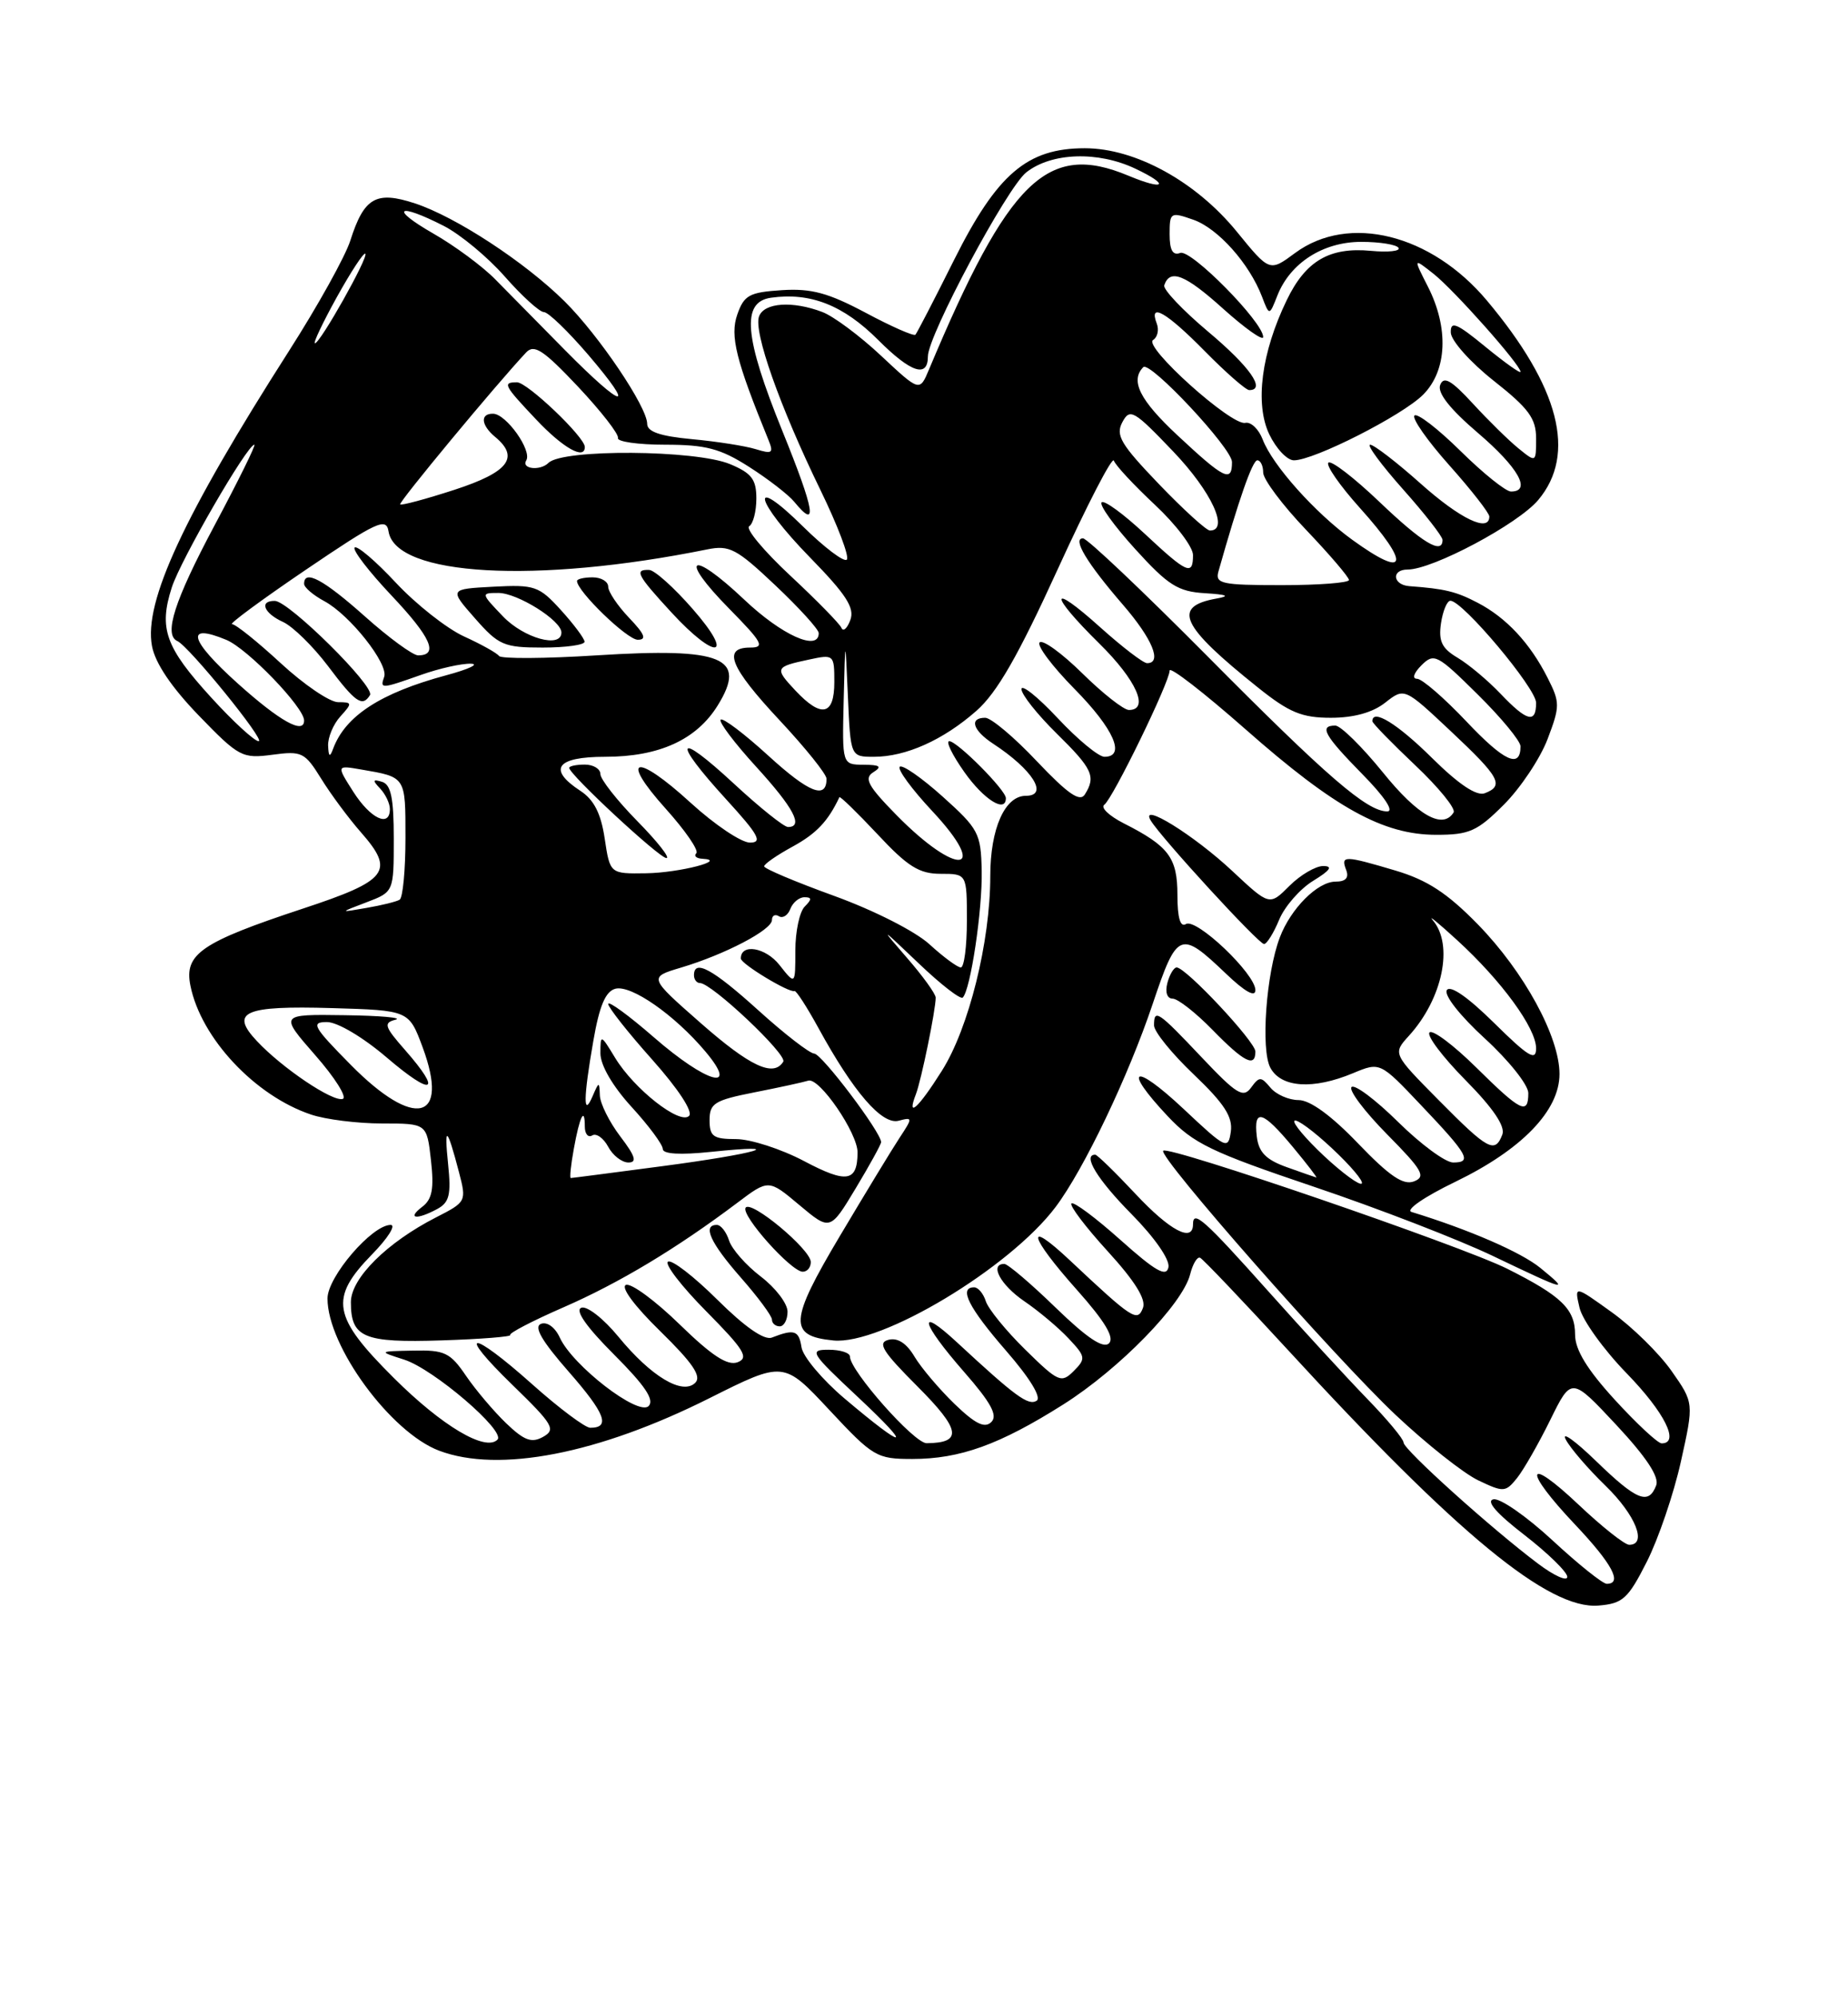 <?xml version="1.0" encoding="UTF-8" standalone="no"?>
<!DOCTYPE svg PUBLIC "-//W3C//DTD SVG 1.1//EN" "http://www.w3.org/Graphics/SVG/1.1/DTD/svg11.dtd" >
<svg xmlns="http://www.w3.org/2000/svg" xmlns:xlink="http://www.w3.org/1999/xlink" version="1.1" viewBox="0 0 237 256">
 <g >
 <path fill="currentColor"
d=" M 211.20 200.17 C 212.68 197.25 214.65 191.47 215.57 187.33 C 217.24 179.81 217.24 179.81 214.37 175.72 C 212.79 173.47 209.34 170.08 206.70 168.19 C 201.90 164.74 201.90 164.74 202.57 167.62 C 202.94 169.20 205.66 172.99 208.62 176.03 C 213.48 181.03 215.47 185.00 213.10 185.00 C 212.61 185.00 209.91 182.49 207.10 179.42 C 203.54 175.53 202.00 173.00 202.00 171.07 C 202.00 167.79 200.27 166.12 193.30 162.62 C 187.44 159.69 149.87 146.80 149.18 147.49 C 148.47 148.20 171.10 173.91 178.97 181.34 C 182.92 185.06 187.69 188.84 189.58 189.74 C 192.83 191.29 193.08 191.28 194.56 189.44 C 195.41 188.37 197.33 185.02 198.82 181.99 C 201.53 176.48 201.53 176.48 207.28 182.63 C 211.15 186.78 212.82 189.31 212.40 190.39 C 211.42 192.94 209.91 192.33 204.67 187.25 C 201.97 184.64 200.23 183.40 200.80 184.50 C 201.37 185.60 203.68 188.28 205.92 190.45 C 209.76 194.18 211.29 198.00 208.94 198.00 C 208.36 198.00 205.43 195.68 202.44 192.85 C 195.61 186.40 195.28 188.31 202.00 195.41 C 206.76 200.44 208.13 203.00 206.06 203.00 C 205.54 203.00 202.40 200.49 199.09 197.42 C 195.77 194.35 192.37 191.99 191.53 192.17 C 190.53 192.38 191.93 193.99 195.50 196.74 C 198.52 199.08 201.00 201.50 201.00 202.11 C 201.00 202.73 199.31 201.97 197.25 200.42 C 191.27 195.93 180.00 185.79 180.00 184.89 C 180.00 184.44 177.90 181.92 175.34 179.29 C 172.78 176.65 167.07 170.45 162.65 165.50 C 154.41 156.28 153.00 155.03 153.00 156.92 C 153.00 159.31 150.03 157.74 145.60 153.00 C 143.02 150.25 140.71 148.00 140.46 148.00 C 138.79 148.00 140.73 151.18 145.10 155.60 C 148.08 158.62 150.05 161.45 149.85 162.43 C 149.58 163.73 148.19 162.94 143.70 158.93 C 140.52 156.09 137.69 153.98 137.41 154.25 C 137.14 154.53 139.23 157.28 142.06 160.38 C 145.53 164.18 147.01 166.54 146.58 167.64 C 145.87 169.49 145.24 169.08 137.25 161.58 C 131.37 156.05 131.92 158.39 138.14 165.36 C 141.71 169.37 142.95 171.45 142.23 172.17 C 141.50 172.90 139.42 171.51 135.39 167.61 C 132.21 164.52 129.24 162.00 128.80 162.00 C 126.86 162.00 128.30 164.69 131.36 166.78 C 133.20 168.03 135.76 170.18 137.04 171.55 C 139.24 173.89 139.28 174.14 137.70 175.73 C 136.11 177.32 135.73 177.15 131.50 173.00 C 129.03 170.58 126.75 167.78 126.43 166.79 C 126.12 165.81 125.45 165.00 124.93 165.00 C 122.91 165.00 124.22 167.60 129.01 173.11 C 132.09 176.65 133.60 179.13 132.94 179.54 C 131.87 180.20 130.21 178.98 122.75 172.07 C 117.54 167.24 118.06 169.46 123.63 175.83 C 127.09 179.78 127.98 181.42 127.14 182.26 C 126.29 183.11 125.09 182.52 122.42 179.95 C 120.46 178.05 118.14 175.32 117.28 173.88 C 116.26 172.16 115.11 171.42 113.94 171.73 C 112.49 172.11 113.19 173.23 117.68 177.72 C 123.21 183.26 123.48 184.94 118.84 184.98 C 117.24 185.00 109.00 175.68 109.00 173.87 C 109.00 173.39 107.77 173.00 106.27 173.00 C 103.71 173.00 103.95 173.38 110.02 179.06 C 117.28 185.86 116.25 185.97 108.31 179.25 C 105.46 176.84 102.97 173.88 102.79 172.68 C 102.45 170.51 101.87 170.32 98.99 171.44 C 98.02 171.82 95.53 170.09 92.01 166.60 C 89.00 163.61 86.15 161.41 85.67 161.71 C 85.19 162.00 87.40 164.87 90.58 168.08 C 95.43 172.98 96.08 174.03 94.60 174.60 C 93.31 175.09 91.31 173.79 87.17 169.76 C 84.05 166.72 80.95 164.44 80.28 164.69 C 79.56 164.96 81.37 167.40 84.68 170.63 C 88.83 174.69 90.00 176.40 89.17 177.23 C 87.54 178.86 83.50 176.44 79.30 171.32 C 77.40 169.01 75.27 167.34 74.55 167.62 C 73.71 167.94 75.19 170.06 78.76 173.63 C 82.73 177.60 83.96 179.44 83.18 180.22 C 81.86 181.54 73.43 175.03 71.79 171.44 C 71.19 170.13 70.17 169.38 69.38 169.68 C 68.42 170.05 69.48 171.87 72.94 175.82 C 77.62 181.16 78.33 183.01 75.69 183.00 C 75.04 182.99 71.73 180.52 68.34 177.50 C 60.31 170.33 58.37 170.38 65.77 177.56 C 70.93 182.57 71.32 183.23 69.66 184.16 C 68.18 184.99 67.24 184.65 64.91 182.42 C 63.31 180.88 60.99 178.14 59.75 176.32 C 57.74 173.37 57.02 173.02 53.00 173.11 C 48.50 173.20 48.50 173.20 51.84 174.27 C 55.61 175.48 64.88 183.42 63.80 184.52 C 62.27 186.09 56.70 182.78 50.52 176.63 C 42.61 168.76 42.20 166.43 47.70 160.79 C 49.74 158.71 50.82 157.00 50.10 157.00 C 47.71 157.00 42.00 163.65 42.00 166.43 C 42.00 172.55 50.11 183.60 56.32 185.94 C 63.98 188.83 76.75 186.35 91.00 179.20 C 100.50 174.44 100.50 174.44 106.36 180.72 C 111.97 186.73 112.43 187.00 116.99 187.00 C 123.12 187.00 128.20 185.17 136.37 180.01 C 143.57 175.46 151.67 167.15 152.63 163.34 C 152.97 162.00 153.54 161.04 153.91 161.21 C 154.27 161.37 159.36 166.71 165.21 173.07 C 186.89 196.67 198.63 206.32 205.00 205.79 C 208.12 205.53 208.79 204.93 211.20 200.17 Z  M 65.44 171.11 C 65.22 170.89 68.30 169.29 72.27 167.56 C 79.44 164.43 86.76 160.03 94.54 154.18 C 98.57 151.14 98.57 151.14 102.51 154.45 C 106.46 157.76 106.46 157.76 109.73 152.33 C 111.53 149.34 113.00 146.67 113.00 146.39 C 113.00 145.14 105.39 135.07 104.42 135.04 C 103.83 135.02 100.61 132.53 97.26 129.50 C 91.40 124.20 89.00 122.89 89.00 125.00 C 89.00 125.55 89.35 126.00 89.77 126.00 C 91.27 126.00 101.00 135.19 100.45 136.08 C 99.20 138.10 96.19 136.69 89.84 131.11 C 83.18 125.26 83.18 125.26 87.34 124.02 C 92.99 122.33 99.00 119.19 99.00 117.92 C 99.00 117.35 99.40 117.13 99.90 117.44 C 100.39 117.74 101.05 117.32 101.36 116.49 C 101.68 115.67 102.49 115.00 103.17 115.00 C 104.13 115.00 104.13 115.27 103.20 116.20 C 102.54 116.86 102.00 119.40 102.00 121.83 C 102.00 126.27 102.00 126.27 99.96 123.68 C 98.18 121.42 94.99 120.89 95.01 122.86 C 95.01 123.54 101.24 127.31 101.89 127.02 C 102.10 126.93 103.48 129.06 104.96 131.76 C 109.45 139.97 113.11 144.20 115.24 143.65 C 117.06 143.17 117.07 143.25 115.37 145.83 C 114.40 147.30 110.95 152.98 107.69 158.46 C 101.22 169.33 101.10 171.24 106.87 171.81 C 113.01 172.43 129.49 162.53 135.38 154.70 C 139.02 149.86 144.71 137.95 147.83 128.67 C 150.97 119.34 151.35 119.19 157.25 124.82 C 159.66 127.12 161.00 127.87 161.00 126.91 C 161.00 124.82 153.42 117.62 152.09 118.44 C 151.37 118.89 151.00 117.64 151.00 114.71 C 151.00 109.93 149.89 108.45 144.10 105.52 C 142.24 104.57 141.12 103.51 141.62 103.15 C 142.72 102.36 150.00 87.42 150.00 85.95 C 150.00 85.37 154.38 88.76 159.74 93.48 C 171.19 103.57 177.39 107.00 184.20 107.00 C 188.44 107.00 189.45 106.55 192.87 103.13 C 194.99 101.01 197.51 97.24 198.46 94.76 C 200.08 90.50 200.08 90.05 198.47 86.87 C 196.22 82.43 193.18 79.17 189.51 77.26 C 186.74 75.81 185.27 75.46 180.75 75.13 C 178.61 74.97 178.40 73.00 180.52 73.00 C 183.74 73.00 194.67 67.18 197.27 64.09 C 202.22 58.21 200.00 49.61 190.69 38.52 C 183.53 29.99 172.96 27.37 166.10 32.42 C 162.82 34.85 162.82 34.85 158.63 29.71 C 153.37 23.26 145.61 19.00 139.12 19.00 C 131.73 19.00 127.88 22.29 122.37 33.29 C 119.84 38.36 117.60 42.68 117.40 42.90 C 117.20 43.12 114.33 41.86 111.02 40.09 C 106.22 37.54 104.06 36.95 100.28 37.19 C 96.09 37.46 95.42 37.83 94.55 40.33 C 93.60 43.05 94.38 46.19 98.56 56.41 C 99.24 58.08 99.03 58.22 96.92 57.57 C 95.59 57.16 91.91 56.58 88.75 56.29 C 84.68 55.91 83.00 55.34 83.00 54.33 C 83.00 52.16 76.81 42.99 72.41 38.63 C 67.33 33.60 58.47 27.80 53.22 26.07 C 48.23 24.43 46.69 25.31 44.93 30.83 C 44.29 32.85 40.75 39.22 37.05 45.00 C 23.53 66.15 18.43 77.14 19.49 82.80 C 19.90 85.00 22.00 88.10 25.50 91.72 C 30.63 97.02 31.07 97.25 34.92 96.74 C 38.71 96.23 39.09 96.42 41.18 99.79 C 42.40 101.77 44.70 104.87 46.28 106.67 C 50.68 111.67 49.79 112.85 38.84 116.46 C 25.80 120.77 23.60 122.27 24.42 126.33 C 25.76 133.04 32.69 140.45 39.90 142.86 C 41.77 143.49 45.87 144.00 49.02 144.00 C 54.74 144.00 54.74 144.00 55.27 148.71 C 55.68 152.36 55.43 153.71 54.15 154.68 C 52.15 156.20 53.39 156.40 56.04 154.98 C 57.63 154.13 57.87 153.16 57.47 149.23 C 56.94 144.10 57.33 144.39 58.87 150.27 C 59.84 153.98 59.79 154.06 55.95 156.02 C 49.62 159.25 45.00 163.84 45.00 166.90 C 45.00 171.45 46.61 172.13 56.67 171.80 C 61.71 171.64 65.65 171.32 65.44 171.11 Z  M 101.00 168.12 C 101.00 167.08 99.46 165.06 97.57 163.62 C 95.68 162.18 93.85 160.10 93.50 159.00 C 93.15 157.90 92.45 157.00 91.93 157.00 C 90.05 157.00 91.10 159.30 95.00 163.74 C 97.20 166.24 99.00 168.67 99.00 169.14 C 99.00 169.61 99.45 170.00 100.00 170.00 C 100.55 170.00 101.00 169.15 101.00 168.12 Z  M 197.54 162.51 C 195.08 160.50 188.42 157.61 181.03 155.34 C 180.20 155.09 182.67 153.39 186.67 151.46 C 195.18 147.34 200.00 142.35 200.00 137.66 C 200.00 132.88 195.46 124.56 189.54 118.49 C 185.61 114.47 183.05 112.80 178.99 111.59 C 172.39 109.63 171.92 109.62 172.64 111.50 C 173.03 112.51 172.59 113.00 171.28 113.00 C 168.98 113.00 165.53 116.45 164.13 120.16 C 162.38 124.77 161.67 134.52 162.92 136.86 C 164.30 139.42 168.41 139.69 173.53 137.55 C 176.99 136.11 176.99 136.11 182.24 141.65 C 188.30 148.02 188.84 149.00 186.36 149.00 C 185.37 149.00 182.20 146.66 179.31 143.81 C 176.41 140.95 173.73 138.94 173.33 139.33 C 172.94 139.73 174.99 142.45 177.89 145.39 C 182.43 149.98 182.91 150.82 181.34 151.42 C 179.97 151.95 178.21 150.76 174.17 146.56 C 170.74 142.98 168.01 141.00 166.54 141.00 C 165.28 141.00 163.65 140.28 162.93 139.41 C 161.72 137.96 161.50 137.96 160.44 139.41 C 159.44 140.78 158.58 140.25 154.09 135.50 C 148.48 129.57 148.00 129.25 148.00 131.43 C 148.00 132.22 150.29 135.05 153.10 137.72 C 157.01 141.45 158.11 143.15 157.85 145.04 C 157.51 147.39 157.25 147.27 151.75 142.10 C 145.36 136.11 143.88 136.82 149.75 143.06 C 153.05 146.57 155.31 147.66 168.50 152.11 C 176.75 154.89 187.10 158.89 191.50 161.00 C 201.02 165.55 201.37 165.64 197.54 162.51 Z  M 103.98 161.75 C 103.96 160.13 96.28 153.74 95.62 154.80 C 95.02 155.78 101.47 163.00 102.95 163.00 C 103.53 163.00 103.99 162.44 103.98 161.75 Z  M 161.00 134.78 C 161.00 133.52 152.09 124.00 150.90 124.00 C 150.54 124.00 150.00 124.90 149.71 126.00 C 149.40 127.18 149.68 128.00 150.39 128.00 C 151.05 128.00 153.35 129.80 155.50 132.00 C 159.54 136.14 161.00 136.88 161.00 134.78 Z  M 164.05 117.88 C 164.76 116.17 166.73 113.92 168.42 112.89 C 170.61 111.55 170.98 111.01 169.70 111.00 C 168.72 111.00 166.76 112.15 165.36 113.55 C 162.81 116.10 162.81 116.10 158.06 111.66 C 153.12 107.03 146.08 102.68 147.58 105.17 C 148.91 107.38 161.41 121.00 162.11 121.00 C 162.46 121.00 163.34 119.60 164.05 117.88 Z  M 103.14 148.83 C 100.19 147.27 96.25 146.00 94.39 146.00 C 91.47 146.00 91.00 145.66 91.00 143.57 C 91.00 141.41 91.64 141.02 96.75 140.01 C 99.91 139.39 103.02 138.71 103.66 138.51 C 105.07 138.05 110.01 145.25 109.98 147.73 C 109.95 151.49 108.59 151.71 103.14 148.83 Z  M 73.59 147.25 C 74.34 143.08 75.00 141.75 75.00 144.39 C 75.00 145.34 75.43 145.85 75.95 145.53 C 76.47 145.21 77.39 145.86 77.99 146.97 C 78.58 148.09 79.75 149.00 80.59 149.00 C 81.73 149.00 81.48 148.19 79.55 145.66 C 78.15 143.82 76.97 141.45 76.93 140.41 C 76.86 138.60 76.82 138.60 76.00 140.50 C 74.78 143.34 74.81 140.75 76.09 133.43 C 76.87 128.91 77.66 127.06 78.92 126.73 C 80.94 126.20 86.52 130.09 90.46 134.77 C 94.90 140.04 90.65 138.87 83.83 132.93 C 80.62 130.14 78.00 128.23 78.00 128.68 C 78.01 129.13 80.54 132.34 83.64 135.81 C 86.97 139.55 88.91 142.49 88.37 143.03 C 87.20 144.20 81.34 139.61 78.89 135.59 C 77.04 132.55 77.01 132.54 77.00 135.00 C 77.00 136.53 78.56 139.21 81.00 141.88 C 83.20 144.28 85.00 146.71 85.00 147.27 C 85.00 147.92 87.23 148.05 91.17 147.64 C 101.55 146.56 97.08 147.87 84.94 149.47 C 78.65 150.30 73.37 150.99 73.20 150.99 C 73.04 151.00 73.21 149.31 73.59 147.25 Z  M 45.00 136.50 C 40.15 131.59 39.82 131.00 41.93 131.00 C 43.28 131.00 46.57 132.95 49.64 135.58 C 55.51 140.59 56.76 140.07 51.97 134.61 C 49.30 131.58 49.15 131.10 50.72 130.70 C 51.70 130.44 48.75 130.18 44.17 130.12 C 35.84 130.00 35.84 130.00 40.43 135.25 C 42.96 138.13 44.54 140.65 43.96 140.85 C 42.69 141.27 36.20 136.91 32.95 133.44 C 29.43 129.70 31.30 128.88 42.56 129.21 C 52.44 129.50 52.44 129.50 54.20 134.23 C 57.70 143.67 53.18 144.78 45.00 136.50 Z  M 117.46 140.25 C 118.15 138.47 120.00 129.44 120.00 127.87 C 120.00 127.39 118.34 125.09 116.30 122.75 C 112.80 118.72 112.87 118.76 117.78 123.44 C 120.62 126.16 123.19 128.15 123.47 127.86 C 124.47 126.86 126.00 116.66 125.90 111.61 C 125.80 106.80 125.50 106.24 120.89 102.10 C 118.18 99.67 115.71 97.96 115.39 98.28 C 115.06 98.60 116.94 101.16 119.55 103.95 C 127.05 111.97 122.80 112.44 114.96 104.46 C 111.30 100.73 110.77 99.75 112.00 98.98 C 113.16 98.25 112.87 98.03 110.75 98.02 C 108.00 98.00 108.00 98.00 108.20 89.75 C 108.40 81.50 108.40 81.50 108.74 89.25 C 109.08 97.00 109.08 97.00 112.07 97.00 C 116.17 97.00 120.96 94.86 125.22 91.11 C 127.86 88.79 130.57 84.08 135.64 72.98 C 139.41 64.73 142.65 58.46 142.85 59.04 C 143.04 59.63 145.41 62.17 148.10 64.69 C 150.80 67.21 153.00 70.11 153.00 71.14 C 153.00 73.84 152.26 73.51 146.79 68.40 C 144.08 65.87 141.60 64.06 141.28 64.39 C 140.95 64.72 142.89 67.41 145.59 70.38 C 149.80 75.02 151.07 75.82 154.50 76.03 C 157.40 76.21 157.81 76.40 156.00 76.72 C 150.27 77.75 151.42 80.21 161.34 88.13 C 165.34 91.33 166.96 92.00 170.68 92.00 C 173.62 92.00 176.04 91.33 177.65 90.06 C 180.11 88.13 180.11 88.13 186.05 93.71 C 192.36 99.63 192.94 100.70 190.42 101.67 C 189.37 102.07 187.09 100.55 183.64 97.14 C 179.20 92.75 176.00 90.79 176.00 92.44 C 176.00 92.69 178.47 95.22 181.48 98.07 C 184.50 100.92 186.72 103.65 186.42 104.13 C 185.04 106.36 181.83 104.55 177.35 99.00 C 174.68 95.71 171.94 93.01 171.25 93.00 C 169.13 93.00 169.83 94.25 174.71 99.22 C 177.54 102.09 178.82 104.00 177.91 104.00 C 175.32 104.00 170.22 99.60 154.76 84.02 C 146.56 75.76 139.42 69.00 138.89 69.00 C 137.48 69.00 139.40 72.18 144.01 77.51 C 147.79 81.88 149.08 85.00 147.11 85.00 C 146.62 85.00 143.92 82.93 141.11 80.41 C 134.54 74.50 134.46 76.06 141.00 82.50 C 145.74 87.17 147.45 91.00 144.78 91.00 C 144.12 91.00 141.43 88.89 138.81 86.31 C 136.19 83.73 133.72 81.94 133.33 82.34 C 132.94 82.73 134.95 85.41 137.81 88.31 C 142.84 93.41 144.43 97.00 141.64 97.00 C 140.89 97.00 138.19 94.77 135.64 92.04 C 133.09 89.32 131.00 87.65 131.00 88.33 C 131.00 89.02 133.03 91.57 135.50 94.00 C 140.12 98.54 140.58 99.53 139.12 101.84 C 138.49 102.83 136.94 101.75 132.99 97.59 C 130.09 94.51 127.10 92.00 126.35 92.00 C 124.26 92.00 124.75 93.61 127.36 95.32 C 132.44 98.64 134.54 102.00 131.56 102.00 C 128.87 102.00 127.00 106.21 127.00 112.28 C 127.00 120.72 124.25 131.78 120.79 137.25 C 117.75 142.07 116.23 143.43 117.46 140.25 Z  M 129.00 102.30 C 129.00 101.27 122.76 95.00 121.74 95.00 C 121.26 95.00 122.14 96.79 123.69 98.98 C 126.18 102.50 129.00 104.26 129.00 102.30 Z  M 119.21 121.04 C 117.37 119.36 112.08 116.68 106.98 114.83 C 102.04 113.04 98.00 111.34 98.00 111.04 C 98.00 110.74 99.65 109.60 101.67 108.50 C 104.70 106.84 106.19 105.27 107.65 102.18 C 107.73 102.01 109.93 104.15 112.54 106.93 C 116.41 111.08 117.89 112.00 120.64 112.00 C 124.00 112.00 124.00 112.00 124.00 118.00 C 124.00 121.30 123.65 124.00 123.22 124.00 C 122.80 124.00 120.99 122.67 119.21 121.04 Z  M 47.00 115.65 C 50.50 114.32 50.50 114.32 50.50 107.49 C 50.50 102.30 50.14 100.56 49.00 100.21 C 47.79 99.84 47.74 100.01 48.75 101.07 C 49.44 101.80 50.00 102.98 50.00 103.70 C 50.00 106.11 47.52 104.94 45.32 101.50 C 43.14 98.08 43.14 98.08 46.32 98.63 C 52.08 99.62 52.00 99.49 52.00 107.41 C 52.00 111.52 51.66 115.08 51.25 115.32 C 50.84 115.57 48.92 116.04 47.00 116.37 C 43.50 116.98 43.50 116.98 47.00 115.65 Z  M 77.55 107.48 C 77.07 104.26 76.17 102.50 74.44 101.37 C 70.19 98.59 71.34 97.00 77.60 97.00 C 84.54 97.00 89.33 94.81 92.05 90.41 C 95.85 84.27 92.73 82.98 76.50 84.00 C 69.90 84.42 64.28 84.45 64.00 84.08 C 63.73 83.70 61.70 82.57 59.50 81.57 C 57.30 80.56 53.37 77.47 50.77 74.69 C 48.17 71.90 45.79 69.88 45.48 70.18 C 45.18 70.49 47.31 73.26 50.22 76.34 C 55.27 81.68 56.30 84.00 53.62 84.00 C 52.95 84.00 49.87 81.75 46.79 79.00 C 41.49 74.28 39.00 72.94 39.00 74.83 C 39.00 75.29 40.16 76.28 41.59 77.05 C 44.86 78.80 49.85 85.10 49.27 86.75 C 48.72 88.32 48.85 88.32 54.00 86.50 C 56.34 85.67 59.21 85.03 60.38 85.07 C 61.54 85.10 60.13 85.77 57.23 86.55 C 48.80 88.82 44.26 91.77 42.71 96.00 C 42.30 97.11 42.14 97.00 42.08 95.58 C 42.04 94.52 42.74 92.83 43.65 91.83 C 45.20 90.12 45.19 90.00 43.36 90.00 C 42.29 90.00 38.98 87.75 36.00 85.00 C 33.02 82.25 30.22 80.00 29.76 80.00 C 29.31 80.00 33.57 76.86 39.22 73.03 C 48.38 66.82 49.54 66.29 49.83 68.12 C 50.75 73.84 68.74 74.86 90.69 70.42 C 93.55 69.84 94.46 70.32 99.44 75.03 C 102.50 77.92 105.00 80.67 105.00 81.15 C 105.00 83.55 100.26 81.42 95.43 76.84 C 88.55 70.34 86.93 71.33 93.52 78.02 C 97.78 82.35 98.14 83.00 96.21 83.00 C 92.60 83.00 93.62 85.52 100.00 92.34 C 103.30 95.87 106.00 99.23 106.00 99.82 C 106.00 102.51 103.74 101.61 98.55 96.87 C 95.46 94.05 92.70 91.96 92.42 92.24 C 92.15 92.52 94.19 95.23 96.96 98.26 C 101.79 103.55 103.09 106.00 101.06 106.00 C 100.54 106.00 97.39 103.48 94.06 100.39 C 86.68 93.56 86.11 94.77 93.10 102.42 C 97.29 107.00 97.84 108.00 96.18 108.00 C 95.07 108.00 91.66 105.71 88.59 102.91 C 81.53 96.45 79.35 96.95 85.37 103.65 C 87.88 106.44 89.65 109.01 89.30 109.36 C 88.95 109.71 89.30 110.03 90.08 110.07 C 93.43 110.24 87.11 111.87 82.86 111.93 C 78.23 112.00 78.23 112.00 77.55 107.48 Z  M 81.71 105.22 C 79.12 102.58 77.00 99.88 77.00 99.22 C 77.00 98.55 76.10 98.00 75.00 98.00 C 73.90 98.00 73.00 98.19 73.00 98.42 C 73.00 99.26 84.53 109.96 85.46 109.98 C 85.99 109.99 84.30 107.85 81.71 105.22 Z  M 47.45 89.09 C 48.12 88.00 37.05 77.05 35.25 77.02 C 33.20 76.99 33.83 78.60 36.30 79.72 C 37.56 80.30 40.14 82.83 42.05 85.35 C 45.59 90.06 46.47 90.67 47.45 89.09 Z  M 74.97 82.25 C 74.95 81.84 73.59 80.02 71.94 78.20 C 69.13 75.11 68.58 74.92 63.27 75.20 C 57.61 75.50 57.61 75.50 60.91 79.25 C 63.95 82.71 64.62 83.00 69.60 83.00 C 72.57 83.00 74.99 82.66 74.97 82.25 Z  M 88.83 78.05 C 86.45 75.32 83.94 73.07 83.25 73.05 C 81.31 72.98 81.70 73.71 86.13 78.52 C 91.87 84.75 94.32 84.32 88.83 78.05 Z  M 80.69 79.20 C 79.21 77.65 78.00 75.85 78.00 75.20 C 78.00 74.54 77.10 74.00 76.00 74.00 C 74.90 74.00 74.00 74.21 74.00 74.47 C 74.00 75.78 80.43 82.00 81.79 82.00 C 82.97 82.00 82.69 81.29 80.69 79.20 Z  M 188.07 92.48 C 185.22 89.47 182.37 87.00 181.73 87.00 C 181.07 87.00 181.31 86.26 182.29 85.28 C 183.91 83.66 184.31 83.87 189.50 89.00 C 192.53 91.99 195.00 94.98 195.00 95.66 C 195.00 98.56 192.92 97.61 188.07 92.48 Z  M 27.10 89.42 C 21.21 82.97 20.34 80.56 22.03 75.30 C 23.17 71.75 31.71 57.00 32.62 57.00 C 32.85 57.00 30.55 61.65 27.52 67.33 C 22.37 76.99 20.96 81.37 22.75 82.17 C 24.23 82.83 34.12 95.00 33.17 95.00 C 32.64 95.00 29.90 92.49 27.10 89.42 Z  M 30.50 87.61 C 24.28 82.02 23.69 79.80 29.02 82.01 C 31.75 83.14 39.00 90.66 39.00 92.35 C 39.00 94.18 35.88 92.44 30.50 87.61 Z  M 192.44 88.92 C 190.82 87.22 188.35 85.15 186.94 84.31 C 184.91 83.11 184.47 82.19 184.80 79.90 C 185.04 78.30 185.58 77.00 186.01 77.00 C 187.58 77.00 197.00 88.21 197.00 90.08 C 197.00 92.78 195.83 92.48 192.44 88.92 Z  M 102.00 88.50 C 99.31 85.63 99.38 85.47 103.75 84.54 C 106.94 83.85 107.00 83.91 107.00 87.42 C 107.00 91.71 105.35 92.07 102.00 88.50 Z  M 107.91 80.47 C 107.68 79.94 104.72 76.92 101.33 73.76 C 97.94 70.60 95.58 67.76 96.08 67.45 C 96.59 67.14 97.00 65.54 97.00 63.89 C 97.00 61.44 96.39 60.64 93.63 59.49 C 89.23 57.65 72.13 57.53 70.34 59.33 C 69.28 60.39 66.81 60.11 67.49 59.01 C 68.26 57.76 64.93 53.07 63.25 53.03 C 61.55 52.99 61.68 54.49 63.50 56.00 C 66.67 58.63 65.22 60.52 58.31 62.77 C 54.62 63.97 51.48 64.81 51.32 64.65 C 51.07 64.41 63.63 49.27 67.48 45.17 C 68.51 44.08 69.70 44.87 74.12 49.55 C 77.08 52.70 79.39 55.66 79.25 56.14 C 79.11 56.61 81.84 57.00 85.30 57.00 C 90.51 57.00 92.38 57.49 96.05 59.83 C 98.50 61.39 101.12 63.41 101.87 64.33 C 104.92 68.04 104.49 65.48 100.34 55.25 C 95.43 43.15 95.05 38.70 98.88 38.16 C 103.94 37.45 108.16 39.11 112.64 43.59 C 116.82 47.77 119.00 48.49 119.00 45.68 C 119.00 43.01 129.15 24.03 131.62 22.09 C 134.86 19.54 140.82 19.34 145.63 21.63 C 150.13 23.76 149.37 24.47 144.69 22.51 C 134.32 18.18 129.37 23.00 119.14 47.36 C 117.94 50.22 117.94 50.22 113.00 45.60 C 110.28 43.05 106.89 40.53 105.46 39.99 C 101.65 38.54 98.02 38.78 97.35 40.54 C 96.60 42.48 100.00 52.09 105.21 62.79 C 107.43 67.35 108.96 71.37 108.60 71.73 C 108.25 72.09 105.71 70.17 102.98 67.48 C 95.93 60.53 96.77 64.18 103.90 71.47 C 108.54 76.22 109.63 77.92 109.05 79.47 C 108.65 80.56 108.13 81.01 107.91 80.47 Z  M 75.00 57.29 C 75.00 56.02 67.63 49.00 66.30 49.00 C 64.41 49.00 64.61 49.38 68.75 53.76 C 72.21 57.43 75.00 59.00 75.00 57.29 Z  M 156.26 73.25 C 158.85 64.08 160.62 59.00 161.25 59.00 C 161.66 59.00 162.00 59.71 162.00 60.57 C 162.00 61.44 164.47 64.74 167.50 67.91 C 170.53 71.09 173.00 73.98 173.00 74.34 C 173.00 74.70 169.12 75.00 164.38 75.00 C 156.66 75.00 155.82 74.82 156.26 73.25 Z  M 173.40 69.17 C 168.63 65.71 163.19 59.62 161.94 56.34 C 161.43 55.00 160.42 54.04 159.70 54.20 C 157.93 54.60 146.56 44.39 147.88 43.58 C 148.45 43.22 148.66 42.28 148.35 41.47 C 147.28 38.69 149.59 40.01 154.50 45.00 C 157.21 47.75 159.78 50.00 160.21 50.00 C 162.40 50.00 160.28 46.99 154.94 42.51 C 151.67 39.76 149.14 37.09 149.31 36.57 C 150.03 34.41 151.99 35.18 156.85 39.56 C 159.68 42.10 162.00 43.74 162.00 43.20 C 162.00 41.29 152.72 31.89 151.36 32.42 C 150.40 32.78 150.00 32.07 150.00 30.02 C 150.00 27.21 150.11 27.14 153.03 28.16 C 156.19 29.26 160.22 33.77 161.85 38.03 C 162.79 40.50 162.79 40.50 163.82 37.88 C 165.47 33.70 169.68 31.00 174.58 31.00 C 176.94 31.00 179.10 31.35 179.36 31.77 C 179.62 32.19 178.02 32.36 175.81 32.15 C 170.51 31.65 167.45 33.43 165.02 38.47 C 161.77 45.18 160.91 51.75 162.78 55.67 C 163.66 57.50 165.07 59.00 165.94 59.00 C 168.53 59.00 179.84 53.26 182.51 50.59 C 185.59 47.50 185.83 42.05 183.12 36.73 C 181.24 33.04 181.24 33.04 183.84 35.09 C 186.47 37.16 195.00 46.76 195.00 47.65 C 195.00 47.92 192.97 46.47 190.50 44.45 C 186.79 41.40 186.01 41.09 186.06 42.63 C 186.09 43.66 188.56 46.43 191.56 48.80 C 196.06 52.35 197.00 53.63 197.00 56.20 C 197.00 59.30 196.99 59.30 194.75 57.48 C 193.51 56.48 190.88 53.89 188.89 51.73 C 186.12 48.72 185.15 48.17 184.70 49.34 C 184.31 50.35 185.94 52.42 189.56 55.51 C 194.72 59.92 196.46 63.00 193.78 63.00 C 193.11 63.00 190.20 60.66 187.31 57.81 C 184.41 54.95 181.76 52.91 181.40 53.26 C 181.05 53.62 183.06 56.49 185.88 59.65 C 188.70 62.81 191.00 65.76 191.00 66.20 C 191.00 68.30 187.29 66.53 182.21 62.00 C 179.13 59.25 176.20 57.00 175.72 57.00 C 175.24 57.00 177.13 59.56 179.92 62.70 C 182.71 65.83 185.00 68.76 185.00 69.20 C 185.00 71.14 182.43 69.60 176.92 64.34 C 173.66 61.23 170.71 58.96 170.36 59.30 C 170.02 59.64 171.83 62.24 174.37 65.07 C 180.98 72.42 180.53 74.34 173.40 69.17 Z  M 148.62 62.04 C 143.73 56.94 143.04 55.79 143.94 54.11 C 144.91 52.29 145.41 52.58 150.50 57.91 C 155.38 63.03 157.68 68.00 155.17 68.00 C 154.72 68.00 151.77 65.32 148.62 62.04 Z  M 151.00 55.79 C 146.17 51.28 144.92 48.80 146.62 47.06 C 147.46 46.20 158.00 57.46 158.00 59.22 C 158.00 61.89 157.02 61.41 151.00 55.79 Z  M 72.50 44.92 C 69.20 41.58 65.17 37.48 63.53 35.82 C 61.90 34.15 58.30 31.49 55.53 29.91 C 49.89 26.67 50.97 25.92 56.92 28.96 C 59.03 30.04 62.56 32.96 64.75 35.46 C 66.95 37.96 69.20 40.00 69.75 40.00 C 70.31 40.00 72.87 42.48 75.46 45.50 C 81.72 52.83 79.99 52.49 72.50 44.92 Z  M 43.20 38.08 C 45.01 34.82 46.65 32.32 46.85 32.52 C 47.28 32.95 41.06 44.00 40.39 44.00 C 40.13 44.00 41.40 41.33 43.20 38.08 Z  M 169.82 148.18 C 167.45 145.96 165.74 143.93 166.01 143.65 C 166.29 143.38 168.45 144.96 170.82 147.18 C 173.19 149.39 174.91 151.42 174.64 151.70 C 174.36 151.97 172.19 150.39 169.82 148.18 Z  M 165.00 149.59 C 162.35 148.64 161.42 147.68 161.18 145.67 C 160.75 142.00 161.93 142.35 165.81 147.02 C 167.63 149.21 168.98 150.97 168.81 150.92 C 168.64 150.88 166.93 150.28 165.00 149.59 Z  M 184.52 141.02 C 178.61 135.05 178.61 135.05 180.68 132.77 C 185.02 128.01 186.45 121.09 183.75 117.95 C 183.06 117.15 184.47 118.30 186.87 120.50 C 192.58 125.72 197.00 131.78 197.00 134.37 C 197.00 136.05 196.01 135.45 191.62 131.12 C 188.27 127.81 185.98 126.22 185.55 126.91 C 185.16 127.55 187.26 130.21 190.43 133.11 C 193.49 135.91 196.00 139.06 196.00 140.10 C 196.00 142.95 195.06 142.49 189.31 136.81 C 186.41 133.95 183.73 131.94 183.33 132.33 C 182.94 132.73 185.02 135.48 187.95 138.45 C 191.50 142.04 193.07 144.37 192.67 145.42 C 191.72 147.89 190.84 147.41 184.52 141.02 Z  M 64.50 79.00 C 61.67 76.05 61.66 76.00 63.91 76.00 C 66.36 76.00 72.00 79.53 72.00 81.07 C 72.00 83.14 67.19 81.81 64.50 79.00 Z "/>
</g>
</svg>